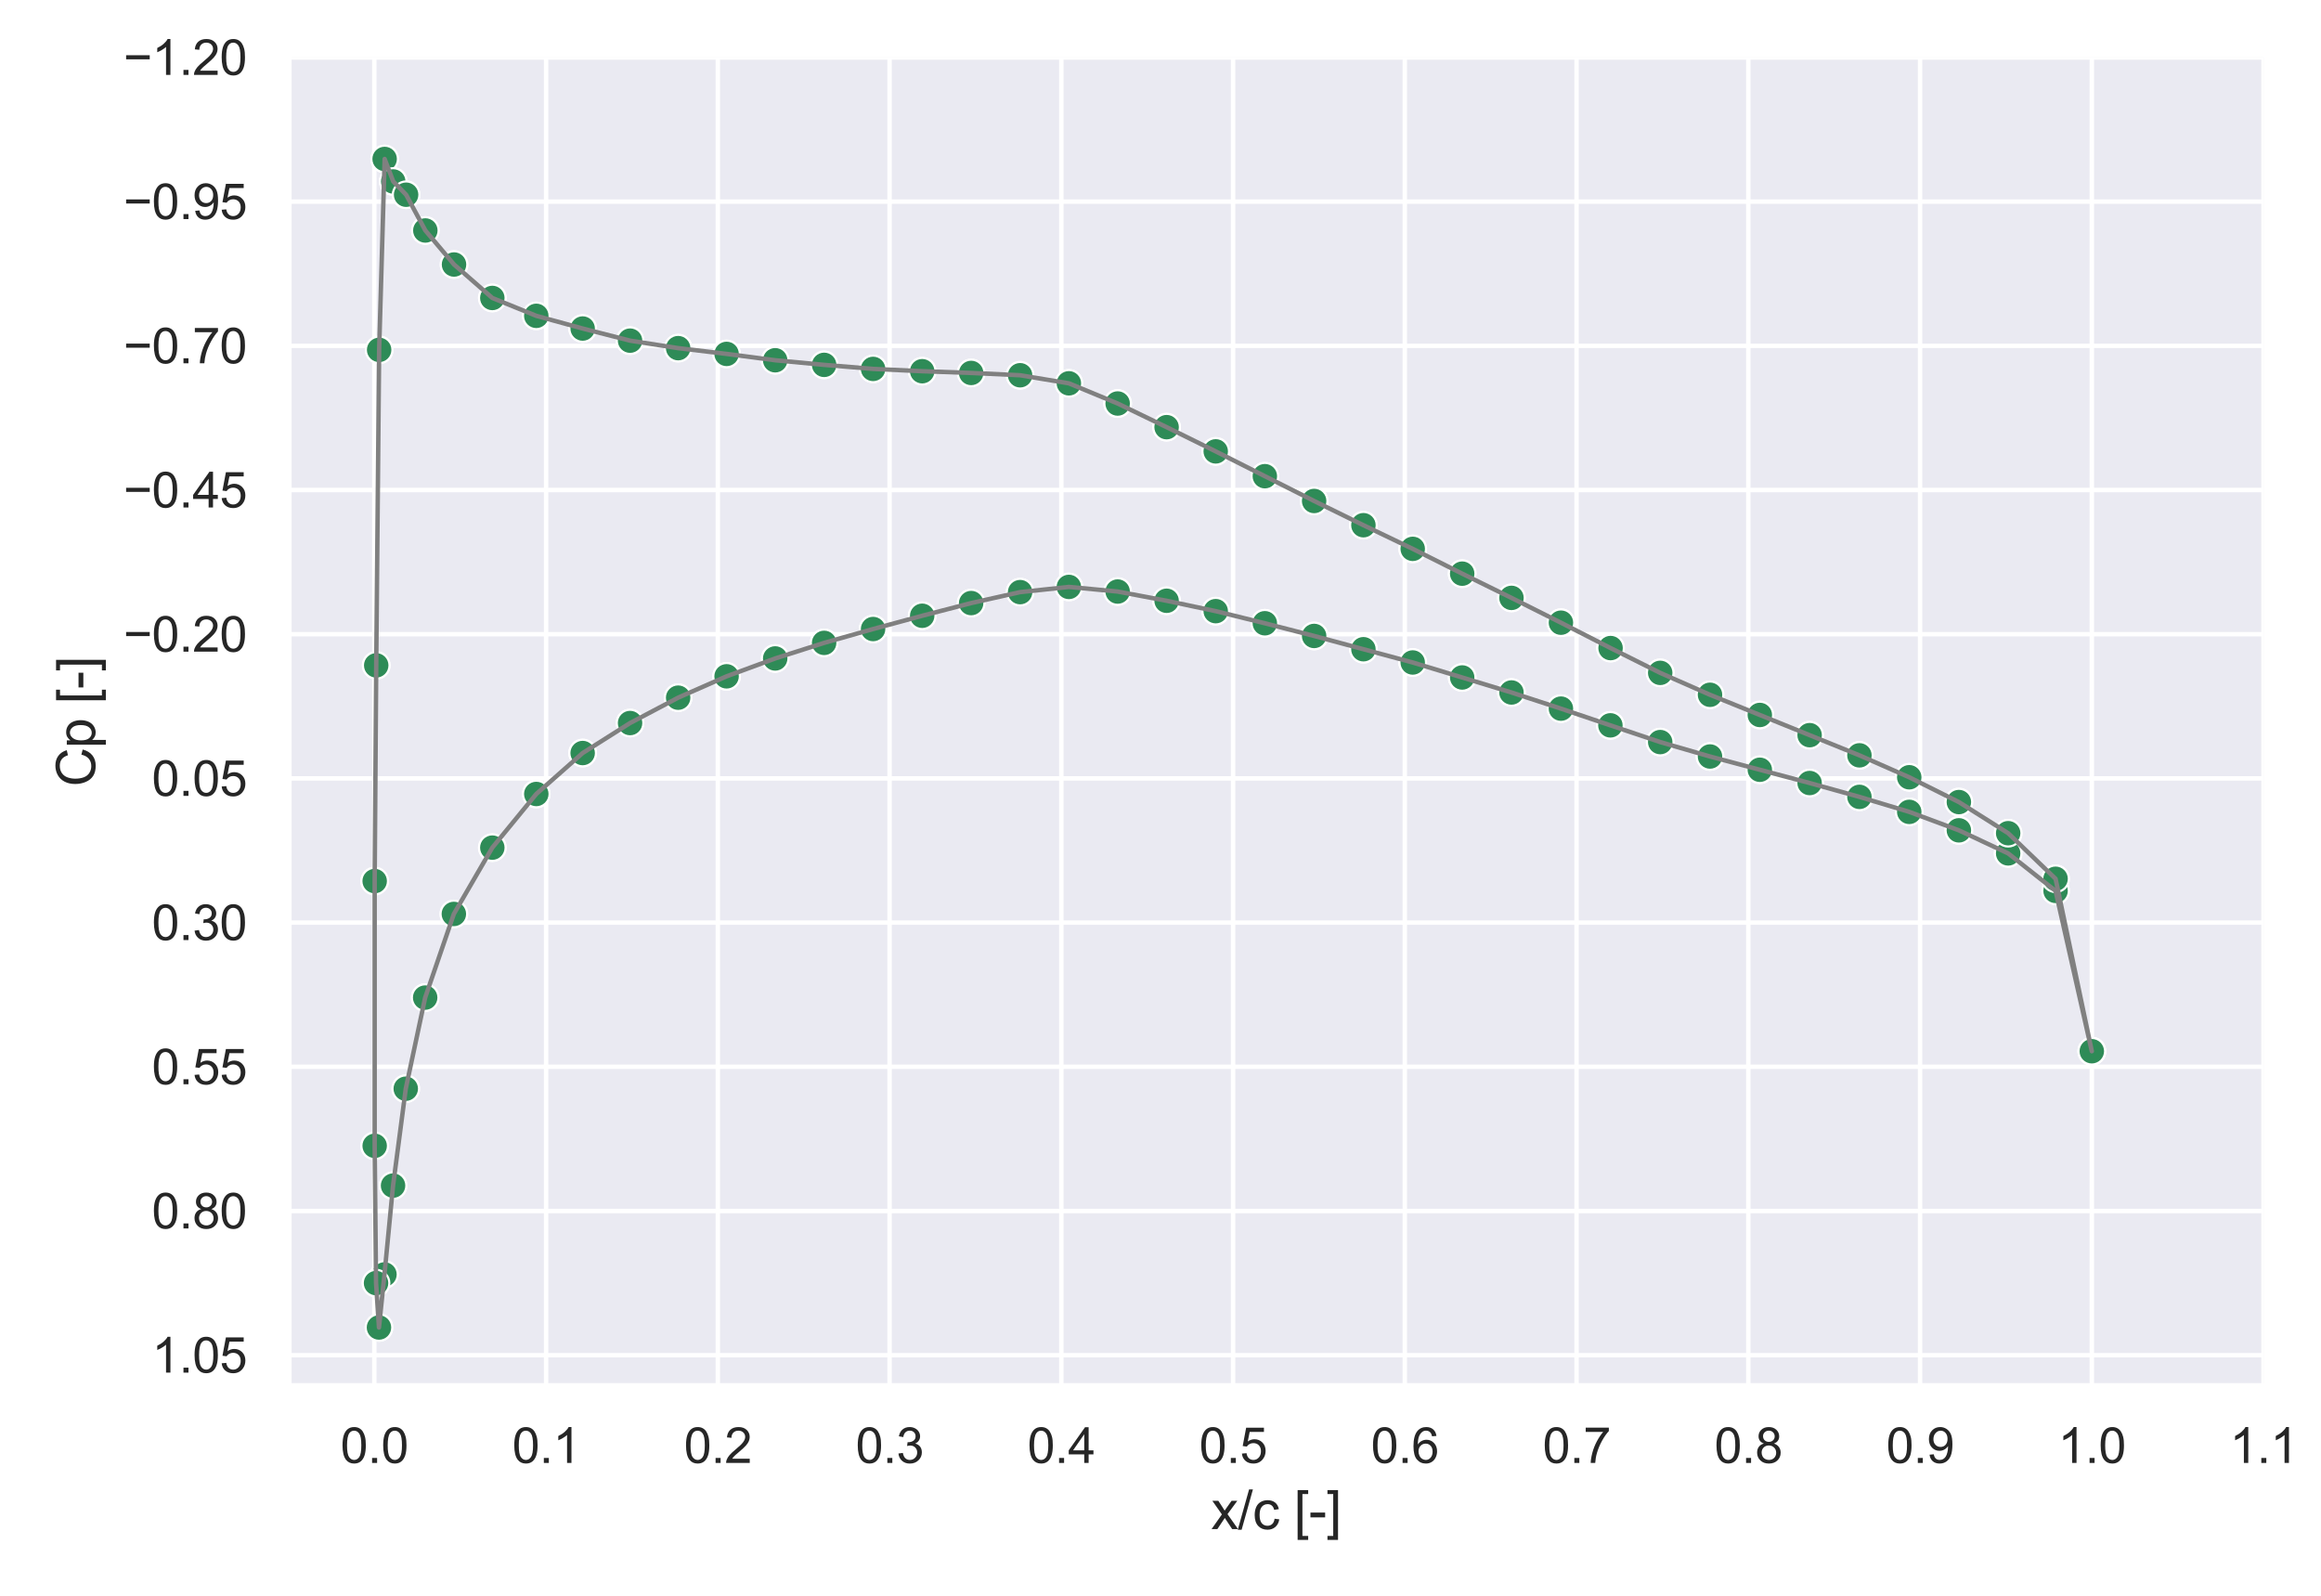 <?xml version="1.0" encoding="utf-8" standalone="no"?>
<!DOCTYPE svg PUBLIC "-//W3C//DTD SVG 1.1//EN"
  "http://www.w3.org/Graphics/SVG/1.1/DTD/svg11.dtd">
<svg xmlns:xlink="http://www.w3.org/1999/xlink" width="523.636pt" height="360pt" viewBox="0 0 523.636 360" xmlns="http://www.w3.org/2000/svg" version="1.1">
 <defs>
  <style type="text/css">*{stroke-linejoin: round; stroke-linecap: butt}</style>
 </defs>
 <g id="figure_1">
  <g id="patch_1">
   <path d="M 0 360 
L 523.636 360 
L 523.636 0 
L 0 0 
z
" style="fill: #ffffff"/>
  </g>
  <g id="axes_1">
   <g id="patch_2">
    <path d="M 65.16 312.66 
L 510.676 312.66 
L 510.676 12.96 
L 65.16 12.96 
z
" style="fill: #eaeaf2"/>
   </g>
   <g id="matplotlib.axis_1">
    <g id="xtick_1">
     <g id="line2d_1">
      <path d="M 84.452 312.66 
L 84.452 12.96 
" clip-path="url(#p59b2de5ccf)" style="fill: none; stroke: #ffffff; stroke-linecap: round"/>
     </g>
     <g id="text_1">
      <!-- 0.0 -->
      <g style="fill: #262626" transform="translate(76.807 330.034) scale(0.11 -0.11)">
       <defs>
        <path id="ArialMT-30" d="M 266 2259 
Q 266 3072 433 3567 
Q 600 4063 929 4331 
Q 1259 4600 1759 4600 
Q 2128 4600 2406 4451 
Q 2684 4303 2865 4023 
Q 3047 3744 3150 3342 
Q 3253 2941 3253 2259 
Q 3253 1453 3087 958 
Q 2922 463 2592 192 
Q 2263 -78 1759 -78 
Q 1097 -78 719 397 
Q 266 969 266 2259 
z
M 844 2259 
Q 844 1131 1108 757 
Q 1372 384 1759 384 
Q 2147 384 2411 759 
Q 2675 1134 2675 2259 
Q 2675 3391 2411 3762 
Q 2147 4134 1753 4134 
Q 1366 4134 1134 3806 
Q 844 3388 844 2259 
z
" transform="scale(0.016)"/>
        <path id="ArialMT-2e" d="M 581 0 
L 581 641 
L 1222 641 
L 1222 0 
L 581 0 
z
" transform="scale(0.016)"/>
       </defs>
       <use xlink:href="#ArialMT-30"/>
       <use xlink:href="#ArialMT-2e" x="55.615"/>
       <use xlink:href="#ArialMT-30" x="83.398"/>
      </g>
     </g>
    </g>
    <g id="xtick_2">
     <g id="line2d_2">
      <path d="M 123.2 312.66 
L 123.2 12.96 
" clip-path="url(#p59b2de5ccf)" style="fill: none; stroke: #ffffff; stroke-linecap: round"/>
     </g>
     <g id="text_2">
      <!-- 0.1 -->
      <g style="fill: #262626" transform="translate(115.555 330.034) scale(0.11 -0.11)">
       <defs>
        <path id="ArialMT-31" d="M 2384 0 
L 1822 0 
L 1822 3584 
Q 1619 3391 1289 3197 
Q 959 3003 697 2906 
L 697 3450 
Q 1169 3672 1522 3987 
Q 1875 4303 2022 4600 
L 2384 4600 
L 2384 0 
z
" transform="scale(0.016)"/>
       </defs>
       <use xlink:href="#ArialMT-30"/>
       <use xlink:href="#ArialMT-2e" x="55.615"/>
       <use xlink:href="#ArialMT-31" x="83.398"/>
      </g>
     </g>
    </g>
    <g id="xtick_3">
     <g id="line2d_3">
      <path d="M 161.948 312.66 
L 161.948 12.96 
" clip-path="url(#p59b2de5ccf)" style="fill: none; stroke: #ffffff; stroke-linecap: round"/>
     </g>
     <g id="text_3">
      <!-- 0.2 -->
      <g style="fill: #262626" transform="translate(154.303 330.034) scale(0.11 -0.11)">
       <defs>
        <path id="ArialMT-32" d="M 3222 541 
L 3222 0 
L 194 0 
Q 188 203 259 391 
Q 375 700 629 1000 
Q 884 1300 1366 1694 
Q 2113 2306 2375 2664 
Q 2638 3022 2638 3341 
Q 2638 3675 2398 3904 
Q 2159 4134 1775 4134 
Q 1369 4134 1125 3890 
Q 881 3647 878 3216 
L 300 3275 
Q 359 3922 746 4261 
Q 1134 4600 1788 4600 
Q 2447 4600 2831 4234 
Q 3216 3869 3216 3328 
Q 3216 3053 3103 2787 
Q 2991 2522 2730 2228 
Q 2469 1934 1863 1422 
Q 1356 997 1212 845 
Q 1069 694 975 541 
L 3222 541 
z
" transform="scale(0.016)"/>
       </defs>
       <use xlink:href="#ArialMT-30"/>
       <use xlink:href="#ArialMT-2e" x="55.615"/>
       <use xlink:href="#ArialMT-32" x="83.398"/>
      </g>
     </g>
    </g>
    <g id="xtick_4">
     <g id="line2d_4">
      <path d="M 200.695 312.66 
L 200.695 12.96 
" clip-path="url(#p59b2de5ccf)" style="fill: none; stroke: #ffffff; stroke-linecap: round"/>
     </g>
     <g id="text_4">
      <!-- 0.3 -->
      <g style="fill: #262626" transform="translate(193.05 330.034) scale(0.11 -0.11)">
       <defs>
        <path id="ArialMT-33" d="M 269 1209 
L 831 1284 
Q 928 806 1161 595 
Q 1394 384 1728 384 
Q 2125 384 2398 659 
Q 2672 934 2672 1341 
Q 2672 1728 2419 1979 
Q 2166 2231 1775 2231 
Q 1616 2231 1378 2169 
L 1441 2663 
Q 1497 2656 1531 2656 
Q 1891 2656 2178 2843 
Q 2466 3031 2466 3422 
Q 2466 3731 2256 3934 
Q 2047 4138 1716 4138 
Q 1388 4138 1169 3931 
Q 950 3725 888 3313 
L 325 3413 
Q 428 3978 793 4289 
Q 1159 4600 1703 4600 
Q 2078 4600 2393 4439 
Q 2709 4278 2876 4000 
Q 3044 3722 3044 3409 
Q 3044 3113 2884 2869 
Q 2725 2625 2413 2481 
Q 2819 2388 3044 2092 
Q 3269 1797 3269 1353 
Q 3269 753 2831 336 
Q 2394 -81 1725 -81 
Q 1122 -81 723 278 
Q 325 638 269 1209 
z
" transform="scale(0.016)"/>
       </defs>
       <use xlink:href="#ArialMT-30"/>
       <use xlink:href="#ArialMT-2e" x="55.615"/>
       <use xlink:href="#ArialMT-33" x="83.398"/>
      </g>
     </g>
    </g>
    <g id="xtick_5">
     <g id="line2d_5">
      <path d="M 239.443 312.66 
L 239.443 12.96 
" clip-path="url(#p59b2de5ccf)" style="fill: none; stroke: #ffffff; stroke-linecap: round"/>
     </g>
     <g id="text_5">
      <!-- 0.4 -->
      <g style="fill: #262626" transform="translate(231.798 330.034) scale(0.11 -0.11)">
       <defs>
        <path id="ArialMT-34" d="M 2069 0 
L 2069 1097 
L 81 1097 
L 81 1613 
L 2172 4581 
L 2631 4581 
L 2631 1613 
L 3250 1613 
L 3250 1097 
L 2631 1097 
L 2631 0 
L 2069 0 
z
M 2069 1613 
L 2069 3678 
L 634 1613 
L 2069 1613 
z
" transform="scale(0.016)"/>
       </defs>
       <use xlink:href="#ArialMT-30"/>
       <use xlink:href="#ArialMT-2e" x="55.615"/>
       <use xlink:href="#ArialMT-34" x="83.398"/>
      </g>
     </g>
    </g>
    <g id="xtick_6">
     <g id="line2d_6">
      <path d="M 278.191 312.66 
L 278.191 12.96 
" clip-path="url(#p59b2de5ccf)" style="fill: none; stroke: #ffffff; stroke-linecap: round"/>
     </g>
     <g id="text_6">
      <!-- 0.5 -->
      <g style="fill: #262626" transform="translate(270.546 330.034) scale(0.11 -0.11)">
       <defs>
        <path id="ArialMT-35" d="M 266 1200 
L 856 1250 
Q 922 819 1161 601 
Q 1400 384 1738 384 
Q 2144 384 2425 690 
Q 2706 997 2706 1503 
Q 2706 1984 2436 2262 
Q 2166 2541 1728 2541 
Q 1456 2541 1237 2417 
Q 1019 2294 894 2097 
L 366 2166 
L 809 4519 
L 3088 4519 
L 3088 3981 
L 1259 3981 
L 1013 2750 
Q 1425 3038 1878 3038 
Q 2478 3038 2890 2622 
Q 3303 2206 3303 1553 
Q 3303 931 2941 478 
Q 2500 -78 1738 -78 
Q 1113 -78 717 272 
Q 322 622 266 1200 
z
" transform="scale(0.016)"/>
       </defs>
       <use xlink:href="#ArialMT-30"/>
       <use xlink:href="#ArialMT-2e" x="55.615"/>
       <use xlink:href="#ArialMT-35" x="83.398"/>
      </g>
     </g>
    </g>
    <g id="xtick_7">
     <g id="line2d_7">
      <path d="M 316.938 312.66 
L 316.938 12.96 
" clip-path="url(#p59b2de5ccf)" style="fill: none; stroke: #ffffff; stroke-linecap: round"/>
     </g>
     <g id="text_7">
      <!-- 0.6 -->
      <g style="fill: #262626" transform="translate(309.293 330.034) scale(0.11 -0.11)">
       <defs>
        <path id="ArialMT-36" d="M 3184 3459 
L 2625 3416 
Q 2550 3747 2413 3897 
Q 2184 4138 1850 4138 
Q 1581 4138 1378 3988 
Q 1113 3794 959 3422 
Q 806 3050 800 2363 
Q 1003 2672 1297 2822 
Q 1591 2972 1913 2972 
Q 2475 2972 2870 2558 
Q 3266 2144 3266 1488 
Q 3266 1056 3080 686 
Q 2894 316 2569 119 
Q 2244 -78 1831 -78 
Q 1128 -78 684 439 
Q 241 956 241 2144 
Q 241 3472 731 4075 
Q 1159 4600 1884 4600 
Q 2425 4600 2770 4297 
Q 3116 3994 3184 3459 
z
M 888 1484 
Q 888 1194 1011 928 
Q 1134 663 1356 523 
Q 1578 384 1822 384 
Q 2178 384 2434 671 
Q 2691 959 2691 1453 
Q 2691 1928 2437 2201 
Q 2184 2475 1800 2475 
Q 1419 2475 1153 2201 
Q 888 1928 888 1484 
z
" transform="scale(0.016)"/>
       </defs>
       <use xlink:href="#ArialMT-30"/>
       <use xlink:href="#ArialMT-2e" x="55.615"/>
       <use xlink:href="#ArialMT-36" x="83.398"/>
      </g>
     </g>
    </g>
    <g id="xtick_8">
     <g id="line2d_8">
      <path d="M 355.686 312.66 
L 355.686 12.96 
" clip-path="url(#p59b2de5ccf)" style="fill: none; stroke: #ffffff; stroke-linecap: round"/>
     </g>
     <g id="text_8">
      <!-- 0.7 -->
      <g style="fill: #262626" transform="translate(348.041 330.034) scale(0.11 -0.11)">
       <defs>
        <path id="ArialMT-37" d="M 303 3981 
L 303 4522 
L 3269 4522 
L 3269 4084 
Q 2831 3619 2401 2847 
Q 1972 2075 1738 1259 
Q 1569 684 1522 0 
L 944 0 
Q 953 541 1156 1306 
Q 1359 2072 1739 2783 
Q 2119 3494 2547 3981 
L 303 3981 
z
" transform="scale(0.016)"/>
       </defs>
       <use xlink:href="#ArialMT-30"/>
       <use xlink:href="#ArialMT-2e" x="55.615"/>
       <use xlink:href="#ArialMT-37" x="83.398"/>
      </g>
     </g>
    </g>
    <g id="xtick_9">
     <g id="line2d_9">
      <path d="M 394.433 312.66 
L 394.433 12.96 
" clip-path="url(#p59b2de5ccf)" style="fill: none; stroke: #ffffff; stroke-linecap: round"/>
     </g>
     <g id="text_9">
      <!-- 0.8 -->
      <g style="fill: #262626" transform="translate(386.788 330.034) scale(0.11 -0.11)">
       <defs>
        <path id="ArialMT-38" d="M 1131 2484 
Q 781 2613 612 2850 
Q 444 3088 444 3419 
Q 444 3919 803 4259 
Q 1163 4600 1759 4600 
Q 2359 4600 2725 4251 
Q 3091 3903 3091 3403 
Q 3091 3084 2923 2848 
Q 2756 2613 2416 2484 
Q 2838 2347 3058 2040 
Q 3278 1734 3278 1309 
Q 3278 722 2862 322 
Q 2447 -78 1769 -78 
Q 1091 -78 675 323 
Q 259 725 259 1325 
Q 259 1772 486 2073 
Q 713 2375 1131 2484 
z
M 1019 3438 
Q 1019 3113 1228 2906 
Q 1438 2700 1772 2700 
Q 2097 2700 2305 2904 
Q 2513 3109 2513 3406 
Q 2513 3716 2298 3927 
Q 2084 4138 1766 4138 
Q 1444 4138 1231 3931 
Q 1019 3725 1019 3438 
z
M 838 1322 
Q 838 1081 952 856 
Q 1066 631 1291 507 
Q 1516 384 1775 384 
Q 2178 384 2440 643 
Q 2703 903 2703 1303 
Q 2703 1709 2433 1975 
Q 2163 2241 1756 2241 
Q 1359 2241 1098 1978 
Q 838 1716 838 1322 
z
" transform="scale(0.016)"/>
       </defs>
       <use xlink:href="#ArialMT-30"/>
       <use xlink:href="#ArialMT-2e" x="55.615"/>
       <use xlink:href="#ArialMT-38" x="83.398"/>
      </g>
     </g>
    </g>
    <g id="xtick_10">
     <g id="line2d_10">
      <path d="M 433.181 312.66 
L 433.181 12.96 
" clip-path="url(#p59b2de5ccf)" style="fill: none; stroke: #ffffff; stroke-linecap: round"/>
     </g>
     <g id="text_10">
      <!-- 0.9 -->
      <g style="fill: #262626" transform="translate(425.536 330.034) scale(0.11 -0.11)">
       <defs>
        <path id="ArialMT-39" d="M 350 1059 
L 891 1109 
Q 959 728 1153 556 
Q 1347 384 1650 384 
Q 1909 384 2104 503 
Q 2300 622 2425 820 
Q 2550 1019 2634 1356 
Q 2719 1694 2719 2044 
Q 2719 2081 2716 2156 
Q 2547 1888 2255 1720 
Q 1963 1553 1622 1553 
Q 1053 1553 659 1965 
Q 266 2378 266 3053 
Q 266 3750 677 4175 
Q 1088 4600 1706 4600 
Q 2153 4600 2523 4359 
Q 2894 4119 3086 3673 
Q 3278 3228 3278 2384 
Q 3278 1506 3087 986 
Q 2897 466 2520 194 
Q 2144 -78 1638 -78 
Q 1100 -78 759 220 
Q 419 519 350 1059 
z
M 2653 3081 
Q 2653 3566 2395 3850 
Q 2138 4134 1775 4134 
Q 1400 4134 1122 3828 
Q 844 3522 844 3034 
Q 844 2597 1108 2323 
Q 1372 2050 1759 2050 
Q 2150 2050 2401 2323 
Q 2653 2597 2653 3081 
z
" transform="scale(0.016)"/>
       </defs>
       <use xlink:href="#ArialMT-30"/>
       <use xlink:href="#ArialMT-2e" x="55.615"/>
       <use xlink:href="#ArialMT-39" x="83.398"/>
      </g>
     </g>
    </g>
    <g id="xtick_11">
     <g id="line2d_11">
      <path d="M 471.929 312.66 
L 471.929 12.96 
" clip-path="url(#p59b2de5ccf)" style="fill: none; stroke: #ffffff; stroke-linecap: round"/>
     </g>
     <g id="text_11">
      <!-- 1.0 -->
      <g style="fill: #262626" transform="translate(464.284 330.034) scale(0.11 -0.11)">
       <use xlink:href="#ArialMT-31"/>
       <use xlink:href="#ArialMT-2e" x="55.615"/>
       <use xlink:href="#ArialMT-30" x="83.398"/>
      </g>
     </g>
    </g>
    <g id="xtick_12">
     <g id="line2d_12">
      <path d="M 510.676 312.66 
L 510.676 12.96 
" clip-path="url(#p59b2de5ccf)" style="fill: none; stroke: #ffffff; stroke-linecap: round"/>
     </g>
     <g id="text_12">
      <!-- 1.1 -->
      <g style="fill: #262626" transform="translate(503.031 330.034) scale(0.11 -0.11)">
       <use xlink:href="#ArialMT-31"/>
       <use xlink:href="#ArialMT-2e" x="55.615"/>
       <use xlink:href="#ArialMT-31" x="83.398"/>
      </g>
     </g>
    </g>
    <g id="text_13">
     <!-- x/c [-] -->
     <g style="fill: #262626" transform="translate(273.253 344.955) scale(0.12 -0.12)">
      <defs>
       <path id="ArialMT-78" d="M 47 0 
L 1259 1725 
L 138 3319 
L 841 3319 
L 1350 2541 
Q 1494 2319 1581 2169 
Q 1719 2375 1834 2534 
L 2394 3319 
L 3066 3319 
L 1919 1756 
L 3153 0 
L 2463 0 
L 1781 1031 
L 1600 1309 
L 728 0 
L 47 0 
z
" transform="scale(0.016)"/>
       <path id="ArialMT-2f" d="M 0 -78 
L 1328 4659 
L 1778 4659 
L 453 -78 
L 0 -78 
z
" transform="scale(0.016)"/>
       <path id="ArialMT-63" d="M 2588 1216 
L 3141 1144 
Q 3050 572 2676 248 
Q 2303 -75 1759 -75 
Q 1078 -75 664 370 
Q 250 816 250 1647 
Q 250 2184 428 2587 
Q 606 2991 970 3192 
Q 1334 3394 1763 3394 
Q 2303 3394 2647 3120 
Q 2991 2847 3088 2344 
L 2541 2259 
Q 2463 2594 2264 2762 
Q 2066 2931 1784 2931 
Q 1359 2931 1093 2626 
Q 828 2322 828 1663 
Q 828 994 1084 691 
Q 1341 388 1753 388 
Q 2084 388 2306 591 
Q 2528 794 2588 1216 
z
" transform="scale(0.016)"/>
       <path id="ArialMT-20" transform="scale(0.016)"/>
       <path id="ArialMT-5b" d="M 434 -1272 
L 434 4581 
L 1675 4581 
L 1675 4116 
L 997 4116 
L 997 -806 
L 1675 -806 
L 1675 -1272 
L 434 -1272 
z
" transform="scale(0.016)"/>
       <path id="ArialMT-2d" d="M 203 1375 
L 203 1941 
L 1931 1941 
L 1931 1375 
L 203 1375 
z
" transform="scale(0.016)"/>
       <path id="ArialMT-5d" d="M 1363 -1272 
L 122 -1272 
L 122 -806 
L 800 -806 
L 800 4116 
L 122 4116 
L 122 4581 
L 1363 4581 
L 1363 -1272 
z
" transform="scale(0.016)"/>
      </defs>
      <use xlink:href="#ArialMT-78"/>
      <use xlink:href="#ArialMT-2f" x="50"/>
      <use xlink:href="#ArialMT-63" x="77.783"/>
      <use xlink:href="#ArialMT-20" x="127.783"/>
      <use xlink:href="#ArialMT-5b" x="155.566"/>
      <use xlink:href="#ArialMT-2d" x="183.35"/>
      <use xlink:href="#ArialMT-5d" x="216.65"/>
     </g>
    </g>
   </g>
   <g id="matplotlib.axis_2">
    <g id="ytick_1">
     <g id="line2d_13">
      <path d="M 65.16 12.96 
L 510.676 12.96 
" clip-path="url(#p59b2de5ccf)" style="fill: none; stroke: #ffffff; stroke-linecap: round"/>
     </g>
     <g id="text_14">
      <!-- −1.20 -->
      <g style="fill: #262626" transform="translate(27.828 16.897) scale(0.11 -0.11)">
       <defs>
        <path id="ArialMT-2212" d="M 3381 1997 
L 356 1997 
L 356 2522 
L 3381 2522 
L 3381 1997 
z
" transform="scale(0.016)"/>
       </defs>
       <use xlink:href="#ArialMT-2212"/>
       <use xlink:href="#ArialMT-31" x="58.398"/>
       <use xlink:href="#ArialMT-2e" x="114.014"/>
       <use xlink:href="#ArialMT-32" x="141.797"/>
       <use xlink:href="#ArialMT-30" x="197.412"/>
      </g>
     </g>
    </g>
    <g id="ytick_2">
     <g id="line2d_14">
      <path d="M 65.16 45.489 
L 510.676 45.489 
" clip-path="url(#p59b2de5ccf)" style="fill: none; stroke: #ffffff; stroke-linecap: round"/>
     </g>
     <g id="text_15">
      <!-- −0.95 -->
      <g style="fill: #262626" transform="translate(27.828 49.426) scale(0.11 -0.11)">
       <use xlink:href="#ArialMT-2212"/>
       <use xlink:href="#ArialMT-30" x="58.398"/>
       <use xlink:href="#ArialMT-2e" x="114.014"/>
       <use xlink:href="#ArialMT-39" x="141.797"/>
       <use xlink:href="#ArialMT-35" x="197.412"/>
      </g>
     </g>
    </g>
    <g id="ytick_3">
     <g id="line2d_15">
      <path d="M 65.16 78.019 
L 510.676 78.019 
" clip-path="url(#p59b2de5ccf)" style="fill: none; stroke: #ffffff; stroke-linecap: round"/>
     </g>
     <g id="text_16">
      <!-- −0.70 -->
      <g style="fill: #262626" transform="translate(27.828 81.956) scale(0.11 -0.11)">
       <use xlink:href="#ArialMT-2212"/>
       <use xlink:href="#ArialMT-30" x="58.398"/>
       <use xlink:href="#ArialMT-2e" x="114.014"/>
       <use xlink:href="#ArialMT-37" x="141.797"/>
       <use xlink:href="#ArialMT-30" x="197.412"/>
      </g>
     </g>
    </g>
    <g id="ytick_4">
     <g id="line2d_16">
      <path d="M 65.16 110.548 
L 510.676 110.548 
" clip-path="url(#p59b2de5ccf)" style="fill: none; stroke: #ffffff; stroke-linecap: round"/>
     </g>
     <g id="text_17">
      <!-- −0.45 -->
      <g style="fill: #262626" transform="translate(27.828 114.485) scale(0.11 -0.11)">
       <use xlink:href="#ArialMT-2212"/>
       <use xlink:href="#ArialMT-30" x="58.398"/>
       <use xlink:href="#ArialMT-2e" x="114.014"/>
       <use xlink:href="#ArialMT-34" x="141.797"/>
       <use xlink:href="#ArialMT-35" x="197.412"/>
      </g>
     </g>
    </g>
    <g id="ytick_5">
     <g id="line2d_17">
      <path d="M 65.16 143.078 
L 510.676 143.078 
" clip-path="url(#p59b2de5ccf)" style="fill: none; stroke: #ffffff; stroke-linecap: round"/>
     </g>
     <g id="text_18">
      <!-- −0.20 -->
      <g style="fill: #262626" transform="translate(27.828 147.014) scale(0.11 -0.11)">
       <use xlink:href="#ArialMT-2212"/>
       <use xlink:href="#ArialMT-30" x="58.398"/>
       <use xlink:href="#ArialMT-2e" x="114.014"/>
       <use xlink:href="#ArialMT-32" x="141.797"/>
       <use xlink:href="#ArialMT-30" x="197.412"/>
      </g>
     </g>
    </g>
    <g id="ytick_6">
     <g id="line2d_18">
      <path d="M 65.16 175.607 
L 510.676 175.607 
" clip-path="url(#p59b2de5ccf)" style="fill: none; stroke: #ffffff; stroke-linecap: round"/>
     </g>
     <g id="text_19">
      <!-- 0.05 -->
      <g style="fill: #262626" transform="translate(34.253 179.544) scale(0.11 -0.11)">
       <use xlink:href="#ArialMT-30"/>
       <use xlink:href="#ArialMT-2e" x="55.615"/>
       <use xlink:href="#ArialMT-30" x="83.398"/>
       <use xlink:href="#ArialMT-35" x="139.014"/>
      </g>
     </g>
    </g>
    <g id="ytick_7">
     <g id="line2d_19">
      <path d="M 65.16 208.136 
L 510.676 208.136 
" clip-path="url(#p59b2de5ccf)" style="fill: none; stroke: #ffffff; stroke-linecap: round"/>
     </g>
     <g id="text_20">
      <!-- 0.30 -->
      <g style="fill: #262626" transform="translate(34.253 212.073) scale(0.11 -0.11)">
       <use xlink:href="#ArialMT-30"/>
       <use xlink:href="#ArialMT-2e" x="55.615"/>
       <use xlink:href="#ArialMT-33" x="83.398"/>
       <use xlink:href="#ArialMT-30" x="139.014"/>
      </g>
     </g>
    </g>
    <g id="ytick_8">
     <g id="line2d_20">
      <path d="M 65.16 240.666 
L 510.676 240.666 
" clip-path="url(#p59b2de5ccf)" style="fill: none; stroke: #ffffff; stroke-linecap: round"/>
     </g>
     <g id="text_21">
      <!-- 0.55 -->
      <g style="fill: #262626" transform="translate(34.253 244.603) scale(0.11 -0.11)">
       <use xlink:href="#ArialMT-30"/>
       <use xlink:href="#ArialMT-2e" x="55.615"/>
       <use xlink:href="#ArialMT-35" x="83.398"/>
       <use xlink:href="#ArialMT-35" x="139.014"/>
      </g>
     </g>
    </g>
    <g id="ytick_9">
     <g id="line2d_21">
      <path d="M 65.16 273.195 
L 510.676 273.195 
" clip-path="url(#p59b2de5ccf)" style="fill: none; stroke: #ffffff; stroke-linecap: round"/>
     </g>
     <g id="text_22">
      <!-- 0.80 -->
      <g style="fill: #262626" transform="translate(34.253 277.132) scale(0.11 -0.11)">
       <use xlink:href="#ArialMT-30"/>
       <use xlink:href="#ArialMT-2e" x="55.615"/>
       <use xlink:href="#ArialMT-38" x="83.398"/>
       <use xlink:href="#ArialMT-30" x="139.014"/>
      </g>
     </g>
    </g>
    <g id="ytick_10">
     <g id="line2d_22">
      <path d="M 65.16 305.725 
L 510.676 305.725 
" clip-path="url(#p59b2de5ccf)" style="fill: none; stroke: #ffffff; stroke-linecap: round"/>
     </g>
     <g id="text_23">
      <!-- 1.05 -->
      <g style="fill: #262626" transform="translate(34.253 309.662) scale(0.11 -0.11)">
       <use xlink:href="#ArialMT-31"/>
       <use xlink:href="#ArialMT-2e" x="55.615"/>
       <use xlink:href="#ArialMT-30" x="83.398"/>
       <use xlink:href="#ArialMT-35" x="139.014"/>
      </g>
     </g>
    </g>
    <g id="text_24">
     <!-- Cp [-] -->
     <g style="fill: #262626" transform="translate(21.443 177.478) rotate(-90) scale(0.12 -0.12)">
      <defs>
       <path id="ArialMT-43" d="M 3763 1606 
L 4369 1453 
Q 4178 706 3683 314 
Q 3188 -78 2472 -78 
Q 1731 -78 1267 223 
Q 803 525 561 1097 
Q 319 1669 319 2325 
Q 319 3041 592 3573 
Q 866 4106 1370 4382 
Q 1875 4659 2481 4659 
Q 3169 4659 3637 4309 
Q 4106 3959 4291 3325 
L 3694 3184 
Q 3534 3684 3231 3912 
Q 2928 4141 2469 4141 
Q 1941 4141 1586 3887 
Q 1231 3634 1087 3207 
Q 944 2781 944 2328 
Q 944 1744 1114 1308 
Q 1284 872 1643 656 
Q 2003 441 2422 441 
Q 2931 441 3284 734 
Q 3638 1028 3763 1606 
z
" transform="scale(0.016)"/>
       <path id="ArialMT-70" d="M 422 -1272 
L 422 3319 
L 934 3319 
L 934 2888 
Q 1116 3141 1344 3267 
Q 1572 3394 1897 3394 
Q 2322 3394 2647 3175 
Q 2972 2956 3137 2557 
Q 3303 2159 3303 1684 
Q 3303 1175 3120 767 
Q 2938 359 2589 142 
Q 2241 -75 1856 -75 
Q 1575 -75 1351 44 
Q 1128 163 984 344 
L 984 -1272 
L 422 -1272 
z
M 931 1641 
Q 931 1000 1190 694 
Q 1450 388 1819 388 
Q 2194 388 2461 705 
Q 2728 1022 2728 1688 
Q 2728 2322 2467 2637 
Q 2206 2953 1844 2953 
Q 1484 2953 1207 2617 
Q 931 2281 931 1641 
z
" transform="scale(0.016)"/>
      </defs>
      <use xlink:href="#ArialMT-43"/>
      <use xlink:href="#ArialMT-70" x="72.217"/>
      <use xlink:href="#ArialMT-20" x="127.832"/>
      <use xlink:href="#ArialMT-5b" x="155.615"/>
      <use xlink:href="#ArialMT-2d" x="183.398"/>
      <use xlink:href="#ArialMT-5d" x="216.699"/>
     </g>
    </g>
   </g>
   <g id="PathCollection_1">
    <defs>
     <path id="me47fc13e07" d="M 0 3 
C 0.796 3 1.559 2.684 2.121 2.121 
C 2.684 1.559 3 0.796 3 0 
C 3 -0.796 2.684 -1.559 2.121 -2.121 
C 1.559 -2.684 0.796 -3 0 -3 
C -0.796 -3 -1.559 -2.684 -2.121 -2.121 
C -2.684 -1.559 -3 -0.796 -3 0 
C -3 0.796 -2.684 1.559 -2.121 2.121 
C -1.559 2.684 -0.796 3 0 3 
z
" style="stroke: #ffffff; stroke-width: 0.48"/>
    </defs>
    <g clip-path="url(#p59b2de5ccf)">
     <use xlink:href="#me47fc13e07" x="471.929" y="237.153" style="fill: #4c72b0; stroke: #ffffff; stroke-width: 0.48"/>
     <use xlink:href="#me47fc13e07" x="463.753" y="200.98" style="fill: #4c72b0; stroke: #ffffff; stroke-width: 0.48"/>
     <use xlink:href="#me47fc13e07" x="453.059" y="192.522" style="fill: #4c72b0; stroke: #ffffff; stroke-width: 0.48"/>
     <use xlink:href="#me47fc13e07" x="441.938" y="187.318" style="fill: #4c72b0; stroke: #ffffff; stroke-width: 0.48"/>
     <use xlink:href="#me47fc13e07" x="430.74" y="183.154" style="fill: #4c72b0; stroke: #ffffff; stroke-width: 0.48"/>
     <use xlink:href="#me47fc13e07" x="419.503" y="179.771" style="fill: #4c72b0; stroke: #ffffff; stroke-width: 0.48"/>
     <use xlink:href="#me47fc13e07" x="408.266" y="176.648" style="fill: #4c72b0; stroke: #ffffff; stroke-width: 0.48"/>
     <use xlink:href="#me47fc13e07" x="397.03" y="173.655" style="fill: #4c72b0; stroke: #ffffff; stroke-width: 0.48"/>
     <use xlink:href="#me47fc13e07" x="385.793" y="170.663" style="fill: #4c72b0; stroke: #ffffff; stroke-width: 0.48"/>
     <use xlink:href="#me47fc13e07" x="374.556" y="167.41" style="fill: #4c72b0; stroke: #ffffff; stroke-width: 0.48"/>
     <use xlink:href="#me47fc13e07" x="363.319" y="163.636" style="fill: #4c72b0; stroke: #ffffff; stroke-width: 0.48"/>
     <use xlink:href="#me47fc13e07" x="352.16" y="159.863" style="fill: #4c72b0; stroke: #ffffff; stroke-width: 0.48"/>
     <use xlink:href="#me47fc13e07" x="341" y="156.22" style="fill: #4c72b0; stroke: #ffffff; stroke-width: 0.48"/>
     <use xlink:href="#me47fc13e07" x="329.88" y="152.836" style="fill: #4c72b0; stroke: #ffffff; stroke-width: 0.48"/>
     <use xlink:href="#me47fc13e07" x="318.721" y="149.453" style="fill: #4c72b0; stroke: #ffffff; stroke-width: 0.48"/>
     <use xlink:href="#me47fc13e07" x="307.6" y="146.461" style="fill: #4c72b0; stroke: #ffffff; stroke-width: 0.48"/>
     <use xlink:href="#me47fc13e07" x="296.479" y="143.468" style="fill: #4c72b0; stroke: #ffffff; stroke-width: 0.48"/>
     <use xlink:href="#me47fc13e07" x="285.359" y="140.605" style="fill: #4c72b0; stroke: #ffffff; stroke-width: 0.48"/>
     <use xlink:href="#me47fc13e07" x="274.277" y="137.873" style="fill: #4c72b0; stroke: #ffffff; stroke-width: 0.48"/>
     <use xlink:href="#me47fc13e07" x="263.195" y="135.531" style="fill: #4c72b0; stroke: #ffffff; stroke-width: 0.48"/>
     <use xlink:href="#me47fc13e07" x="252.152" y="133.449" style="fill: #4c72b0; stroke: #ffffff; stroke-width: 0.48"/>
     <use xlink:href="#me47fc13e07" x="241.148" y="132.408" style="fill: #4c72b0; stroke: #ffffff; stroke-width: 0.48"/>
     <use xlink:href="#me47fc13e07" x="230.144" y="133.579" style="fill: #4c72b0; stroke: #ffffff; stroke-width: 0.48"/>
     <use xlink:href="#me47fc13e07" x="219.1" y="136.051" style="fill: #4c72b0; stroke: #ffffff; stroke-width: 0.48"/>
     <use xlink:href="#me47fc13e07" x="208.057" y="138.914" style="fill: #4c72b0; stroke: #ffffff; stroke-width: 0.48"/>
     <use xlink:href="#me47fc13e07" x="196.976" y="141.907" style="fill: #4c72b0; stroke: #ffffff; stroke-width: 0.48"/>
     <use xlink:href="#me47fc13e07" x="185.932" y="145.029" style="fill: #4c72b0; stroke: #ffffff; stroke-width: 0.48"/>
     <use xlink:href="#me47fc13e07" x="174.889" y="148.543" style="fill: #4c72b0; stroke: #ffffff; stroke-width: 0.48"/>
     <use xlink:href="#me47fc13e07" x="163.924" y="152.576" style="fill: #4c72b0; stroke: #ffffff; stroke-width: 0.48"/>
     <use xlink:href="#me47fc13e07" x="152.997" y="157.391" style="fill: #4c72b0; stroke: #ffffff; stroke-width: 0.48"/>
     <use xlink:href="#me47fc13e07" x="142.148" y="163.116" style="fill: #4c72b0; stroke: #ffffff; stroke-width: 0.48"/>
     <use xlink:href="#me47fc13e07" x="131.453" y="169.882" style="fill: #4c72b0; stroke: #ffffff; stroke-width: 0.48"/>
     <use xlink:href="#me47fc13e07" x="120.991" y="179.12" style="fill: #4c72b0; stroke: #ffffff; stroke-width: 0.48"/>
     <use xlink:href="#me47fc13e07" x="111.072" y="191.221" style="fill: #4c72b0; stroke: #ffffff; stroke-width: 0.48"/>
     <use xlink:href="#me47fc13e07" x="102.393" y="206.185" style="fill: #4c72b0; stroke: #ffffff; stroke-width: 0.48"/>
     <use xlink:href="#me47fc13e07" x="95.922" y="225.052" style="fill: #4c72b0; stroke: #ffffff; stroke-width: 0.48"/>
     <use xlink:href="#me47fc13e07" x="91.543" y="245.61" style="fill: #4c72b0; stroke: #ffffff; stroke-width: 0.48"/>
     <use xlink:href="#me47fc13e07" x="88.676" y="267.47" style="fill: #4c72b0; stroke: #ffffff; stroke-width: 0.48"/>
     <use xlink:href="#me47fc13e07" x="86.739" y="287.508" style="fill: #4c72b0; stroke: #ffffff; stroke-width: 0.48"/>
     <use xlink:href="#me47fc13e07" x="85.499" y="299.479" style="fill: #4c72b0; stroke: #ffffff; stroke-width: 0.48"/>
     <use xlink:href="#me47fc13e07" x="84.84" y="289.46" style="fill: #4c72b0; stroke: #ffffff; stroke-width: 0.48"/>
     <use xlink:href="#me47fc13e07" x="84.53" y="258.492" style="fill: #4c72b0; stroke: #ffffff; stroke-width: 0.48"/>
     <use xlink:href="#me47fc13e07" x="84.53" y="198.768" style="fill: #4c72b0; stroke: #ffffff; stroke-width: 0.48"/>
     <use xlink:href="#me47fc13e07" x="84.879" y="150.104" style="fill: #4c72b0; stroke: #ffffff; stroke-width: 0.48"/>
     <use xlink:href="#me47fc13e07" x="85.537" y="78.93" style="fill: #4c72b0; stroke: #ffffff; stroke-width: 0.48"/>
     <use xlink:href="#me47fc13e07" x="86.777" y="35.861" style="fill: #4c72b0; stroke: #ffffff; stroke-width: 0.48"/>
     <use xlink:href="#me47fc13e07" x="88.715" y="40.935" style="fill: #4c72b0; stroke: #ffffff; stroke-width: 0.48"/>
     <use xlink:href="#me47fc13e07" x="91.621" y="43.928" style="fill: #4c72b0; stroke: #ffffff; stroke-width: 0.48"/>
     <use xlink:href="#me47fc13e07" x="95.96" y="51.995" style="fill: #4c72b0; stroke: #ffffff; stroke-width: 0.48"/>
     <use xlink:href="#me47fc13e07" x="102.431" y="59.672" style="fill: #4c72b0; stroke: #ffffff; stroke-width: 0.48"/>
     <use xlink:href="#me47fc13e07" x="111.072" y="67.219" style="fill: #4c72b0; stroke: #ffffff; stroke-width: 0.48"/>
     <use xlink:href="#me47fc13e07" x="120.991" y="71.253" style="fill: #4c72b0; stroke: #ffffff; stroke-width: 0.48"/>
     <use xlink:href="#me47fc13e07" x="131.453" y="74.115" style="fill: #4c72b0; stroke: #ffffff; stroke-width: 0.48"/>
     <use xlink:href="#me47fc13e07" x="142.148" y="76.848" style="fill: #4c72b0; stroke: #ffffff; stroke-width: 0.48"/>
     <use xlink:href="#me47fc13e07" x="152.997" y="78.539" style="fill: #4c72b0; stroke: #ffffff; stroke-width: 0.48"/>
     <use xlink:href="#me47fc13e07" x="163.924" y="79.84" style="fill: #4c72b0; stroke: #ffffff; stroke-width: 0.48"/>
     <use xlink:href="#me47fc13e07" x="174.889" y="81.272" style="fill: #4c72b0; stroke: #ffffff; stroke-width: 0.48"/>
     <use xlink:href="#me47fc13e07" x="185.932" y="82.313" style="fill: #4c72b0; stroke: #ffffff; stroke-width: 0.48"/>
     <use xlink:href="#me47fc13e07" x="196.976" y="83.224" style="fill: #4c72b0; stroke: #ffffff; stroke-width: 0.48"/>
     <use xlink:href="#me47fc13e07" x="208.057" y="83.744" style="fill: #4c72b0; stroke: #ffffff; stroke-width: 0.48"/>
     <use xlink:href="#me47fc13e07" x="219.1" y="84.134" style="fill: #4c72b0; stroke: #ffffff; stroke-width: 0.48"/>
     <use xlink:href="#me47fc13e07" x="230.144" y="84.655" style="fill: #4c72b0; stroke: #ffffff; stroke-width: 0.48"/>
     <use xlink:href="#me47fc13e07" x="241.148" y="86.476" style="fill: #4c72b0; stroke: #ffffff; stroke-width: 0.48"/>
     <use xlink:href="#me47fc13e07" x="252.152" y="91.031" style="fill: #4c72b0; stroke: #ffffff; stroke-width: 0.48"/>
     <use xlink:href="#me47fc13e07" x="263.195" y="96.365" style="fill: #4c72b0; stroke: #ffffff; stroke-width: 0.48"/>
     <use xlink:href="#me47fc13e07" x="274.277" y="101.83" style="fill: #4c72b0; stroke: #ffffff; stroke-width: 0.48"/>
     <use xlink:href="#me47fc13e07" x="285.359" y="107.425" style="fill: #4c72b0; stroke: #ffffff; stroke-width: 0.48"/>
     <use xlink:href="#me47fc13e07" x="296.479" y="113.02" style="fill: #4c72b0; stroke: #ffffff; stroke-width: 0.48"/>
     <use xlink:href="#me47fc13e07" x="307.6" y="118.485" style="fill: #4c72b0; stroke: #ffffff; stroke-width: 0.48"/>
     <use xlink:href="#me47fc13e07" x="318.721" y="123.82" style="fill: #4c72b0; stroke: #ffffff; stroke-width: 0.48"/>
     <use xlink:href="#me47fc13e07" x="329.88" y="129.415" style="fill: #4c72b0; stroke: #ffffff; stroke-width: 0.48"/>
     <use xlink:href="#me47fc13e07" x="341" y="134.88" style="fill: #4c72b0; stroke: #ffffff; stroke-width: 0.48"/>
     <use xlink:href="#me47fc13e07" x="352.16" y="140.475" style="fill: #4c72b0; stroke: #ffffff; stroke-width: 0.48"/>
     <use xlink:href="#me47fc13e07" x="363.358" y="146.2" style="fill: #4c72b0; stroke: #ffffff; stroke-width: 0.48"/>
     <use xlink:href="#me47fc13e07" x="374.556" y="151.796" style="fill: #4c72b0; stroke: #ffffff; stroke-width: 0.48"/>
     <use xlink:href="#me47fc13e07" x="385.793" y="156.74" style="fill: #4c72b0; stroke: #ffffff; stroke-width: 0.48"/>
     <use xlink:href="#me47fc13e07" x="397.03" y="161.294" style="fill: #4c72b0; stroke: #ffffff; stroke-width: 0.48"/>
     <use xlink:href="#me47fc13e07" x="408.266" y="165.848" style="fill: #4c72b0; stroke: #ffffff; stroke-width: 0.48"/>
     <use xlink:href="#me47fc13e07" x="419.503" y="170.402" style="fill: #4c72b0; stroke: #ffffff; stroke-width: 0.48"/>
     <use xlink:href="#me47fc13e07" x="430.74" y="175.347" style="fill: #4c72b0; stroke: #ffffff; stroke-width: 0.48"/>
     <use xlink:href="#me47fc13e07" x="441.938" y="180.942" style="fill: #4c72b0; stroke: #ffffff; stroke-width: 0.48"/>
     <use xlink:href="#me47fc13e07" x="453.059" y="187.968" style="fill: #4c72b0; stroke: #ffffff; stroke-width: 0.48"/>
     <use xlink:href="#me47fc13e07" x="463.753" y="198.248" style="fill: #4c72b0; stroke: #ffffff; stroke-width: 0.48"/>
     <use xlink:href="#me47fc13e07" x="471.929" y="237.153" style="fill: #4c72b0; stroke: #ffffff; stroke-width: 0.48"/>
    </g>
   </g>
   <g id="PathCollection_2">
    <defs>
     <path id="mae04280138" d="M 0 3 
C 0.796 3 1.559 2.684 2.121 2.121 
C 2.684 1.559 3 0.796 3 0 
C 3 -0.796 2.684 -1.559 2.121 -2.121 
C 1.559 -2.684 0.796 -3 0 -3 
C -0.796 -3 -1.559 -2.684 -2.121 -2.121 
C -2.684 -1.559 -3 -0.796 -3 0 
C -3 0.796 -2.684 1.559 -2.121 2.121 
C -1.559 2.684 -0.796 3 0 3 
z
" style="stroke: #ffffff; stroke-width: 0.48"/>
    </defs>
    <g clip-path="url(#p59b2de5ccf)">
     <use xlink:href="#mae04280138" x="471.929" y="237.153" style="fill: #2e8b57; stroke: #ffffff; stroke-width: 0.48"/>
     <use xlink:href="#mae04280138" x="463.753" y="200.98" style="fill: #2e8b57; stroke: #ffffff; stroke-width: 0.48"/>
     <use xlink:href="#mae04280138" x="453.059" y="192.522" style="fill: #2e8b57; stroke: #ffffff; stroke-width: 0.48"/>
     <use xlink:href="#mae04280138" x="441.938" y="187.318" style="fill: #2e8b57; stroke: #ffffff; stroke-width: 0.48"/>
     <use xlink:href="#mae04280138" x="430.74" y="183.154" style="fill: #2e8b57; stroke: #ffffff; stroke-width: 0.48"/>
     <use xlink:href="#mae04280138" x="419.503" y="179.771" style="fill: #2e8b57; stroke: #ffffff; stroke-width: 0.48"/>
     <use xlink:href="#mae04280138" x="408.266" y="176.648" style="fill: #2e8b57; stroke: #ffffff; stroke-width: 0.48"/>
     <use xlink:href="#mae04280138" x="397.03" y="173.655" style="fill: #2e8b57; stroke: #ffffff; stroke-width: 0.48"/>
     <use xlink:href="#mae04280138" x="385.793" y="170.663" style="fill: #2e8b57; stroke: #ffffff; stroke-width: 0.48"/>
     <use xlink:href="#mae04280138" x="374.556" y="167.41" style="fill: #2e8b57; stroke: #ffffff; stroke-width: 0.48"/>
     <use xlink:href="#mae04280138" x="363.319" y="163.636" style="fill: #2e8b57; stroke: #ffffff; stroke-width: 0.48"/>
     <use xlink:href="#mae04280138" x="352.16" y="159.863" style="fill: #2e8b57; stroke: #ffffff; stroke-width: 0.48"/>
     <use xlink:href="#mae04280138" x="341" y="156.22" style="fill: #2e8b57; stroke: #ffffff; stroke-width: 0.48"/>
     <use xlink:href="#mae04280138" x="329.88" y="152.836" style="fill: #2e8b57; stroke: #ffffff; stroke-width: 0.48"/>
     <use xlink:href="#mae04280138" x="318.721" y="149.453" style="fill: #2e8b57; stroke: #ffffff; stroke-width: 0.48"/>
     <use xlink:href="#mae04280138" x="307.6" y="146.461" style="fill: #2e8b57; stroke: #ffffff; stroke-width: 0.48"/>
     <use xlink:href="#mae04280138" x="296.479" y="143.468" style="fill: #2e8b57; stroke: #ffffff; stroke-width: 0.48"/>
     <use xlink:href="#mae04280138" x="285.359" y="140.605" style="fill: #2e8b57; stroke: #ffffff; stroke-width: 0.48"/>
     <use xlink:href="#mae04280138" x="274.277" y="137.873" style="fill: #2e8b57; stroke: #ffffff; stroke-width: 0.48"/>
     <use xlink:href="#mae04280138" x="263.195" y="135.531" style="fill: #2e8b57; stroke: #ffffff; stroke-width: 0.48"/>
     <use xlink:href="#mae04280138" x="252.152" y="133.449" style="fill: #2e8b57; stroke: #ffffff; stroke-width: 0.48"/>
     <use xlink:href="#mae04280138" x="241.148" y="132.408" style="fill: #2e8b57; stroke: #ffffff; stroke-width: 0.48"/>
     <use xlink:href="#mae04280138" x="230.144" y="133.579" style="fill: #2e8b57; stroke: #ffffff; stroke-width: 0.48"/>
     <use xlink:href="#mae04280138" x="219.1" y="136.051" style="fill: #2e8b57; stroke: #ffffff; stroke-width: 0.48"/>
     <use xlink:href="#mae04280138" x="208.057" y="138.914" style="fill: #2e8b57; stroke: #ffffff; stroke-width: 0.48"/>
     <use xlink:href="#mae04280138" x="196.976" y="141.907" style="fill: #2e8b57; stroke: #ffffff; stroke-width: 0.48"/>
     <use xlink:href="#mae04280138" x="185.932" y="145.029" style="fill: #2e8b57; stroke: #ffffff; stroke-width: 0.48"/>
     <use xlink:href="#mae04280138" x="174.889" y="148.543" style="fill: #2e8b57; stroke: #ffffff; stroke-width: 0.48"/>
     <use xlink:href="#mae04280138" x="163.924" y="152.576" style="fill: #2e8b57; stroke: #ffffff; stroke-width: 0.48"/>
     <use xlink:href="#mae04280138" x="152.997" y="157.391" style="fill: #2e8b57; stroke: #ffffff; stroke-width: 0.48"/>
     <use xlink:href="#mae04280138" x="142.148" y="163.116" style="fill: #2e8b57; stroke: #ffffff; stroke-width: 0.48"/>
     <use xlink:href="#mae04280138" x="131.453" y="169.882" style="fill: #2e8b57; stroke: #ffffff; stroke-width: 0.48"/>
     <use xlink:href="#mae04280138" x="120.991" y="179.12" style="fill: #2e8b57; stroke: #ffffff; stroke-width: 0.48"/>
     <use xlink:href="#mae04280138" x="111.072" y="191.221" style="fill: #2e8b57; stroke: #ffffff; stroke-width: 0.48"/>
     <use xlink:href="#mae04280138" x="102.393" y="206.185" style="fill: #2e8b57; stroke: #ffffff; stroke-width: 0.48"/>
     <use xlink:href="#mae04280138" x="95.922" y="225.052" style="fill: #2e8b57; stroke: #ffffff; stroke-width: 0.48"/>
     <use xlink:href="#mae04280138" x="91.543" y="245.61" style="fill: #2e8b57; stroke: #ffffff; stroke-width: 0.48"/>
     <use xlink:href="#mae04280138" x="88.676" y="267.47" style="fill: #2e8b57; stroke: #ffffff; stroke-width: 0.48"/>
     <use xlink:href="#mae04280138" x="86.739" y="287.508" style="fill: #2e8b57; stroke: #ffffff; stroke-width: 0.48"/>
     <use xlink:href="#mae04280138" x="85.499" y="299.479" style="fill: #2e8b57; stroke: #ffffff; stroke-width: 0.48"/>
     <use xlink:href="#mae04280138" x="84.84" y="289.46" style="fill: #2e8b57; stroke: #ffffff; stroke-width: 0.48"/>
     <use xlink:href="#mae04280138" x="84.53" y="258.492" style="fill: #2e8b57; stroke: #ffffff; stroke-width: 0.48"/>
     <use xlink:href="#mae04280138" x="84.53" y="198.768" style="fill: #2e8b57; stroke: #ffffff; stroke-width: 0.48"/>
     <use xlink:href="#mae04280138" x="84.879" y="150.104" style="fill: #2e8b57; stroke: #ffffff; stroke-width: 0.48"/>
     <use xlink:href="#mae04280138" x="85.537" y="78.93" style="fill: #2e8b57; stroke: #ffffff; stroke-width: 0.48"/>
     <use xlink:href="#mae04280138" x="86.777" y="35.861" style="fill: #2e8b57; stroke: #ffffff; stroke-width: 0.48"/>
     <use xlink:href="#mae04280138" x="88.715" y="40.935" style="fill: #2e8b57; stroke: #ffffff; stroke-width: 0.48"/>
     <use xlink:href="#mae04280138" x="91.621" y="43.928" style="fill: #2e8b57; stroke: #ffffff; stroke-width: 0.48"/>
     <use xlink:href="#mae04280138" x="95.96" y="51.995" style="fill: #2e8b57; stroke: #ffffff; stroke-width: 0.48"/>
     <use xlink:href="#mae04280138" x="102.431" y="59.672" style="fill: #2e8b57; stroke: #ffffff; stroke-width: 0.48"/>
     <use xlink:href="#mae04280138" x="111.072" y="67.219" style="fill: #2e8b57; stroke: #ffffff; stroke-width: 0.48"/>
     <use xlink:href="#mae04280138" x="120.991" y="71.253" style="fill: #2e8b57; stroke: #ffffff; stroke-width: 0.48"/>
     <use xlink:href="#mae04280138" x="131.453" y="74.115" style="fill: #2e8b57; stroke: #ffffff; stroke-width: 0.48"/>
     <use xlink:href="#mae04280138" x="142.148" y="76.848" style="fill: #2e8b57; stroke: #ffffff; stroke-width: 0.48"/>
     <use xlink:href="#mae04280138" x="152.997" y="78.539" style="fill: #2e8b57; stroke: #ffffff; stroke-width: 0.48"/>
     <use xlink:href="#mae04280138" x="163.924" y="79.84" style="fill: #2e8b57; stroke: #ffffff; stroke-width: 0.48"/>
     <use xlink:href="#mae04280138" x="174.889" y="81.272" style="fill: #2e8b57; stroke: #ffffff; stroke-width: 0.48"/>
     <use xlink:href="#mae04280138" x="185.932" y="82.313" style="fill: #2e8b57; stroke: #ffffff; stroke-width: 0.48"/>
     <use xlink:href="#mae04280138" x="196.976" y="83.224" style="fill: #2e8b57; stroke: #ffffff; stroke-width: 0.48"/>
     <use xlink:href="#mae04280138" x="208.057" y="83.744" style="fill: #2e8b57; stroke: #ffffff; stroke-width: 0.48"/>
     <use xlink:href="#mae04280138" x="219.1" y="84.134" style="fill: #2e8b57; stroke: #ffffff; stroke-width: 0.48"/>
     <use xlink:href="#mae04280138" x="230.144" y="84.655" style="fill: #2e8b57; stroke: #ffffff; stroke-width: 0.48"/>
     <use xlink:href="#mae04280138" x="241.148" y="86.476" style="fill: #2e8b57; stroke: #ffffff; stroke-width: 0.48"/>
     <use xlink:href="#mae04280138" x="252.152" y="91.031" style="fill: #2e8b57; stroke: #ffffff; stroke-width: 0.48"/>
     <use xlink:href="#mae04280138" x="263.195" y="96.365" style="fill: #2e8b57; stroke: #ffffff; stroke-width: 0.48"/>
     <use xlink:href="#mae04280138" x="274.277" y="101.83" style="fill: #2e8b57; stroke: #ffffff; stroke-width: 0.48"/>
     <use xlink:href="#mae04280138" x="285.359" y="107.425" style="fill: #2e8b57; stroke: #ffffff; stroke-width: 0.48"/>
     <use xlink:href="#mae04280138" x="296.479" y="113.02" style="fill: #2e8b57; stroke: #ffffff; stroke-width: 0.48"/>
     <use xlink:href="#mae04280138" x="307.6" y="118.485" style="fill: #2e8b57; stroke: #ffffff; stroke-width: 0.48"/>
     <use xlink:href="#mae04280138" x="318.721" y="123.82" style="fill: #2e8b57; stroke: #ffffff; stroke-width: 0.48"/>
     <use xlink:href="#mae04280138" x="329.88" y="129.415" style="fill: #2e8b57; stroke: #ffffff; stroke-width: 0.48"/>
     <use xlink:href="#mae04280138" x="341" y="134.88" style="fill: #2e8b57; stroke: #ffffff; stroke-width: 0.48"/>
     <use xlink:href="#mae04280138" x="352.16" y="140.475" style="fill: #2e8b57; stroke: #ffffff; stroke-width: 0.48"/>
     <use xlink:href="#mae04280138" x="363.358" y="146.2" style="fill: #2e8b57; stroke: #ffffff; stroke-width: 0.48"/>
     <use xlink:href="#mae04280138" x="374.556" y="151.796" style="fill: #2e8b57; stroke: #ffffff; stroke-width: 0.48"/>
     <use xlink:href="#mae04280138" x="385.793" y="156.74" style="fill: #2e8b57; stroke: #ffffff; stroke-width: 0.48"/>
     <use xlink:href="#mae04280138" x="397.03" y="161.294" style="fill: #2e8b57; stroke: #ffffff; stroke-width: 0.48"/>
     <use xlink:href="#mae04280138" x="408.266" y="165.848" style="fill: #2e8b57; stroke: #ffffff; stroke-width: 0.48"/>
     <use xlink:href="#mae04280138" x="419.503" y="170.402" style="fill: #2e8b57; stroke: #ffffff; stroke-width: 0.48"/>
     <use xlink:href="#mae04280138" x="430.74" y="175.347" style="fill: #2e8b57; stroke: #ffffff; stroke-width: 0.48"/>
     <use xlink:href="#mae04280138" x="441.938" y="180.942" style="fill: #2e8b57; stroke: #ffffff; stroke-width: 0.48"/>
     <use xlink:href="#mae04280138" x="453.059" y="187.968" style="fill: #2e8b57; stroke: #ffffff; stroke-width: 0.48"/>
     <use xlink:href="#mae04280138" x="463.753" y="198.248" style="fill: #2e8b57; stroke: #ffffff; stroke-width: 0.48"/>
     <use xlink:href="#mae04280138" x="471.929" y="237.153" style="fill: #2e8b57; stroke: #ffffff; stroke-width: 0.48"/>
    </g>
   </g>
   <g id="line2d_23">
    <path d="M 471.929 237.153 
L 463.753 200.98 
L 453.059 192.522 
L 441.938 187.318 
L 430.74 183.154 
L 419.503 179.771 
L 408.266 176.648 
L 397.03 173.655 
L 385.793 170.663 
L 374.556 167.41 
L 363.319 163.636 
L 352.16 159.863 
L 341 156.22 
L 329.88 152.836 
L 318.721 149.453 
L 307.6 146.461 
L 296.479 143.468 
L 285.359 140.605 
L 274.277 137.873 
L 263.195 135.531 
L 252.152 133.449 
L 241.148 132.408 
L 230.144 133.579 
L 219.1 136.051 
L 208.057 138.914 
L 196.976 141.907 
L 185.932 145.029 
L 174.889 148.543 
L 163.924 152.576 
L 152.997 157.391 
L 142.148 163.116 
L 131.453 169.882 
L 120.991 179.12 
L 111.072 191.221 
L 102.393 206.185 
L 95.922 225.052 
L 91.543 245.61 
L 88.676 267.47 
L 86.739 287.508 
L 85.499 299.479 
L 84.84 289.46 
L 84.53 258.492 
L 84.53 198.768 
L 84.879 150.104 
L 85.537 78.93 
L 86.777 35.861 
L 88.715 40.935 
L 91.621 43.928 
L 95.96 51.995 
L 102.431 59.672 
L 111.072 67.219 
L 120.991 71.253 
L 131.453 74.115 
L 142.148 76.848 
L 152.997 78.539 
L 163.924 79.84 
L 174.889 81.272 
L 185.932 82.313 
L 196.976 83.224 
L 208.057 83.744 
L 219.1 84.134 
L 230.144 84.655 
L 241.148 86.476 
L 252.152 91.031 
L 263.195 96.365 
L 274.277 101.83 
L 285.359 107.425 
L 296.479 113.02 
L 307.6 118.485 
L 318.721 123.82 
L 329.88 129.415 
L 341 134.88 
L 352.16 140.475 
L 363.358 146.2 
L 374.556 151.796 
L 385.793 156.74 
L 397.03 161.294 
L 408.266 165.848 
L 419.503 170.402 
L 430.74 175.347 
L 441.938 180.942 
L 453.059 187.968 
L 463.753 198.248 
L 471.929 237.153 
" clip-path="url(#p59b2de5ccf)" style="fill: none; stroke: #808080; stroke-linecap: round"/>
   </g>
   <g id="patch_3">
    <path d="M 65.16 312.66 
L 65.16 12.96 
" style="fill: none; stroke: #ffffff; stroke-width: 1.25; stroke-linejoin: miter; stroke-linecap: square"/>
   </g>
   <g id="patch_4">
    <path d="M 65.16 312.66 
L 510.676 312.66 
" style="fill: none; stroke: #ffffff; stroke-width: 1.25; stroke-linejoin: miter; stroke-linecap: square"/>
   </g>
  </g>
 </g>
 <defs>
  <clipPath id="p59b2de5ccf">
   <rect x="65.16" y="12.96" width="445.516" height="299.7"/>
  </clipPath>
 </defs>
</svg>
